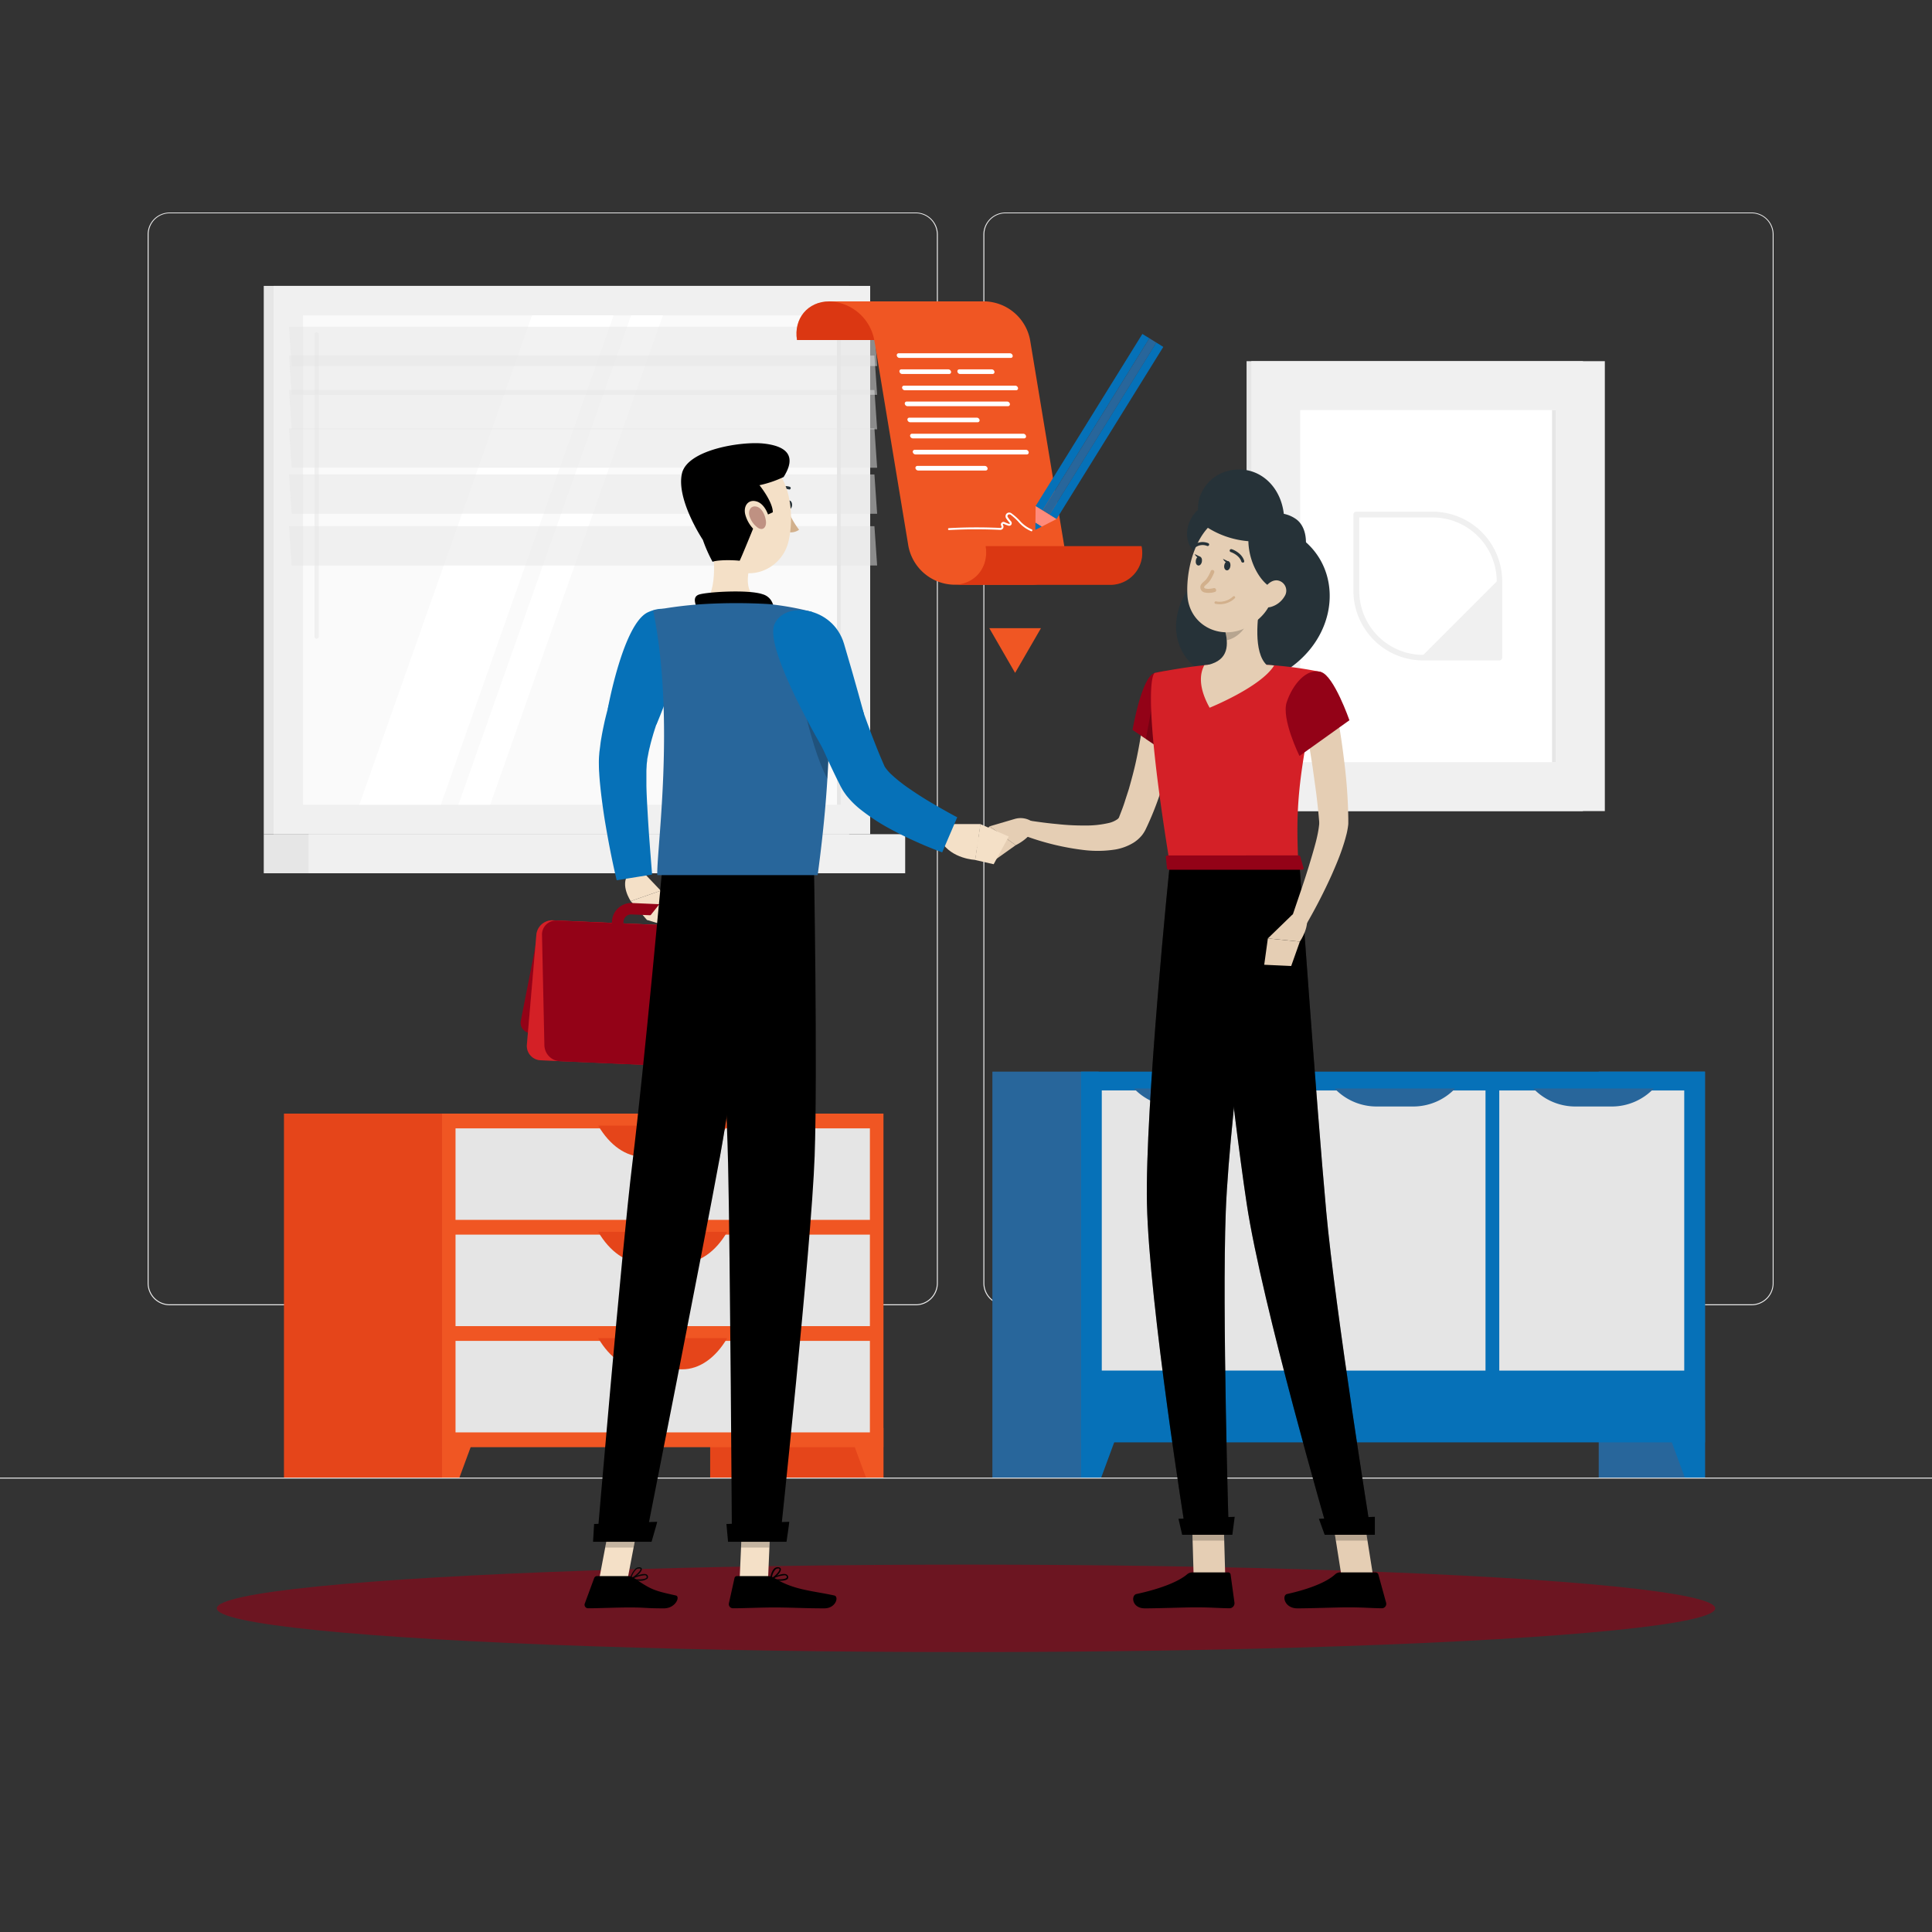<svg xmlns="http://www.w3.org/2000/svg" viewBox="0 0 500 500"><rect x="0" y="0" width="500" height="500" fill="#333333" stroke="none"/><defs><style>.cls-1{fill:#ebebeb;}.cls-2{fill:#28669b;}.cls-15,.cls-3{fill:#0671b8;}.cls-4{fill:#e5e5e5;}.cls-5,.cls-9{fill:#e6e6e6;}.cls-6{fill:#f0f0f0;}.cls-7{fill:#fafafa;}.cls-8{fill:#fff;}.cls-9{opacity:0.5;}.cls-10{fill:#e5451a;}.cls-11{fill:#f05623;}.cls-12,.cls-19{fill:#930217;}.cls-12{opacity:0.6;}.cls-13,.cls-14{fill:#db3812;}.cls-14,.cls-15,.cls-23{opacity:0.3;}.cls-16{fill:#ff8b7b;}.cls-17{fill:#263238;}.cls-18{fill:#e5ceb4;}.cls-20,.cls-21,.cls-27{opacity:0.2;}.cls-22,.cls-27{fill:#d42027;}.cls-24,.cls-28{fill:#d2b08c;}.cls-24{stroke:#d2b08c;stroke-miterlimit:10;stroke-width:0.25px;}.cls-25{fill:#070707;}.cls-26{fill:#f4e0c7;}.cls-29{fill:#020202;}.cls-30{fill:#bf9182;}</style></defs><g id="Background_Complete" data-name="Background Complete"><rect class="cls-1" y="382.4" width="500" height="0.25"/><path class="cls-1" d="M237,337.8H43.91a5.71,5.71,0,0,1-5.7-5.71V60.66A5.71,5.71,0,0,1,43.91,55H237a5.71,5.71,0,0,1,5.71,5.71V332.09A5.71,5.71,0,0,1,237,337.8ZM43.91,55.2a5.46,5.46,0,0,0-5.45,5.46V332.09a5.46,5.46,0,0,0,5.45,5.46H237a5.47,5.47,0,0,0,5.46-5.46V60.66A5.47,5.47,0,0,0,237,55.2Z"/><path class="cls-1" d="M453.31,337.8H260.21a5.72,5.72,0,0,1-5.71-5.71V60.66A5.72,5.72,0,0,1,260.21,55h193.1A5.71,5.71,0,0,1,459,60.66V332.09A5.71,5.71,0,0,1,453.31,337.8ZM260.21,55.2a5.47,5.47,0,0,0-5.46,5.46V332.09a5.47,5.47,0,0,0,5.46,5.46h193.1a5.47,5.47,0,0,0,5.46-5.46V60.66a5.47,5.47,0,0,0-5.46-5.46Z"/><rect class="cls-2" x="413.75" y="277.34" width="27.5" height="105.06"/><polygon class="cls-3" points="436.03 382.4 441.25 382.4 441.25 367.54 430.55 367.54 436.03 382.4"/><rect class="cls-2" x="256.83" y="277.34" width="27.5" height="105.06"/><rect class="cls-3" x="279.77" y="277.34" width="161.48" height="95.94"/><rect class="cls-4" x="272.83" y="294.52" width="72.5" height="47.87" transform="translate(-9.38 627.53) rotate(-90)"/><path class="cls-2" d="M313.81,286.36h-9.47a15,15,0,0,1-10.88-4.67h31.23A15,15,0,0,1,313.81,286.36Z"/><rect class="cls-4" x="324.26" y="294.52" width="72.5" height="47.87" transform="translate(42.06 678.97) rotate(-90)"/><path class="cls-2" d="M365.73,286.36h-9.47a15,15,0,0,1-10.87-4.67h31.22A15,15,0,0,1,365.73,286.36Z"/><rect class="cls-4" x="375.7" y="294.52" width="72.5" height="47.87" transform="translate(93.49 730.41) rotate(-90)"/><path class="cls-2" d="M417.17,286.36H407.7a15,15,0,0,1-10.88-4.67H428A15,15,0,0,1,417.17,286.36Z"/><polygon class="cls-3" points="284.99 382.4 279.77 382.4 279.77 367.54 290.47 367.54 284.99 382.4"/><rect class="cls-5" x="68.26" y="73.99" width="151.5" height="141.9"/><rect class="cls-6" x="70.8" y="73.99" width="154.4" height="141.9"/><rect class="cls-5" x="68.26" y="215.89" width="151.5" height="10.11"/><rect class="cls-6" x="79.86" y="215.89" width="154.4" height="10.11"/><rect class="cls-7" x="84.67" y="75.35" width="126.66" height="139.17" transform="translate(292.94 -3.06) rotate(90)"/><polygon class="cls-8" points="92.99 208.27 137.7 81.61 158.8 81.61 114.09 208.27 92.99 208.27"/><path class="cls-6" d="M81.94,165.3a.55.55,0,0,0,.55-.55V86.56a.55.55,0,0,0-.55-.54.54.54,0,0,0-.54.54v78.19A.55.55,0,0,0,81.94,165.3Z"/><polygon class="cls-8" points="118.63 208.27 163.34 81.61 171.56 81.61 126.86 208.27 118.63 208.27"/><rect class="cls-5" x="153.77" y="144.46" width="126.66" height="0.97" transform="translate(362.04 -72.16) rotate(90)"/><polygon class="cls-9" points="227 94.74 75.5 94.74 74.8 84.57 226.3 84.57 227 94.74"/><polygon class="cls-9" points="227 102.18 75.5 102.18 74.8 92.01 226.3 92.01 227 102.18"/><polygon class="cls-9" points="227 111.11 75.5 111.11 74.8 100.94 226.3 100.94 227 111.11"/><polygon class="cls-9" points="227 121.05 75.5 121.05 74.8 110.88 226.3 110.88 227 121.05"/><polygon class="cls-9" points="227 132.96 75.5 132.96 74.8 122.79 226.3 122.79 227 132.96"/><polygon class="cls-9" points="227 146.35 75.5 146.35 74.8 136.18 226.3 136.18 227 146.35"/><rect class="cls-10" x="183.79" y="288.2" width="44.84" height="94.2"/><polygon class="cls-11" points="224.12 382.4 228.63 382.4 228.63 369.57 219.39 369.57 224.12 382.4"/><rect class="cls-10" x="73.49" y="288.2" width="44.84" height="94.2"/><rect class="cls-11" x="114.39" y="288.2" width="114.23" height="86.33"/><rect class="cls-4" x="117.89" y="292.02" width="107.24" height="23.68"/><path class="cls-10" d="M176.57,299.38H166.44c-4.4,0-8.6-2.92-11.63-8.08h33.4C185.18,296.46,181,299.38,176.57,299.38Z"/><polygon class="cls-11" points="118.9 382.4 114.39 382.4 114.39 369.57 123.63 369.57 118.9 382.4"/><rect class="cls-4" x="117.89" y="319.52" width="107.24" height="23.68"/><path class="cls-10" d="M176.57,326.88H166.44c-4.4,0-8.6-2.92-11.63-8.08h33.4C185.18,324,181,326.88,176.57,326.88Z"/><rect class="cls-4" x="117.89" y="347.02" width="107.24" height="23.68"/><path class="cls-10" d="M176.57,354.38H166.44c-4.4,0-8.6-2.92-11.63-8.08h33.4C185.18,351.46,181,354.38,176.57,354.38Z"/><rect class="cls-5" x="322.61" y="93.47" width="87.06" height="116.44"/><rect class="cls-6" x="323.83" y="93.47" width="91.5" height="116.44"/><rect class="cls-8" x="324.02" y="118.6" width="91.11" height="66.17" transform="translate(521.26 -217.89) rotate(90)"/><rect class="cls-5" x="356.61" y="151.19" width="91.11" height="0.99" transform="translate(553.85 -250.48) rotate(90)"/><path class="cls-6" d="M370.81,132.42H351a.74.74,0,0,0-.74.73v19.77a18.06,18.06,0,0,0,18,18h19.77a.74.74,0,0,0,.74-.74V150.45A18.05,18.05,0,0,0,370.81,132.42Zm-2.47,37.07a16.58,16.58,0,0,1-16.56-16.57v-19h19a16.59,16.59,0,0,1,16.57,16.56Z"/></g><g id="Shadow"><ellipse id="_Path_" data-name="&lt;Path&gt;" class="cls-12" cx="250" cy="416.24" rx="193.89" ry="11.32"/></g><g id="Contract"><path class="cls-13" d="M246.59,88c-.91-5.52,2.82-10,8.34-10H214.6c-5.52,0-9.25,4.47-8.34,10Z"/><path class="cls-14" d="M246.59,88c-.91-5.52,2.82-10,8.34-10H214.6c-5.52,0-9.25,4.47-8.34,10Z"/><path class="cls-11" d="M254.93,78H214.6a12.28,12.28,0,0,1,11.66,10l8.83,53.32a12.29,12.29,0,0,0,11.66,10h20.34c5.52,0,9.25-4.48,8.34-10L266.59,88A12.28,12.28,0,0,0,254.93,78Z"/><path class="cls-13" d="M255.09,141.35c.91,5.52-2.82,10-8.34,10h40.33a8.25,8.25,0,0,0,8.34-10Z"/><path class="cls-14" d="M255.09,141.35c.91,5.52-2.82,10-8.34,10h40.33a8.25,8.25,0,0,0,8.34-10Z"/><path class="cls-8" d="M261.58,92.63H232.79a.74.74,0,0,1-.7-.6h0a.49.49,0,0,1,.5-.6h28.79a.74.74,0,0,1,.7.6h0A.49.49,0,0,1,261.58,92.63Z"/><path class="cls-8" d="M245.63,96.79H233.48a.74.74,0,0,1-.7-.6h0a.49.49,0,0,1,.5-.6h12.15a.74.74,0,0,1,.7.6h0A.5.5,0,0,1,245.63,96.79Z"/><path class="cls-8" d="M256.87,96.79h-8.4a.73.73,0,0,1-.69-.6h0a.49.49,0,0,1,.49-.6h8.4a.73.73,0,0,1,.69.6h0A.49.49,0,0,1,256.87,96.79Z"/><path class="cls-8" d="M263,101H234.17a.73.73,0,0,1-.7-.59h0a.49.49,0,0,1,.5-.6h28.79a.74.74,0,0,1,.7.6h0A.49.49,0,0,1,263,101Z"/><path class="cls-8" d="M260.81,105.12H234.86a.74.74,0,0,1-.7-.6h0a.5.5,0,0,1,.5-.6h26a.74.74,0,0,1,.7.6h0A.5.5,0,0,1,260.81,105.12Z"/><path class="cls-8" d="M253,109.28H235.55a.74.74,0,0,1-.7-.6h0a.49.49,0,0,1,.5-.59h17.46a.75.75,0,0,1,.7.59h0A.5.5,0,0,1,253,109.28Z"/><path class="cls-8" d="M265,113.45H236.24a.74.74,0,0,1-.7-.6h0a.5.5,0,0,1,.5-.6h28.79a.74.74,0,0,1,.7.6h0A.49.49,0,0,1,265,113.45Z"/><path class="cls-8" d="M265.72,117.61H236.93a.74.74,0,0,1-.7-.6h0a.5.5,0,0,1,.5-.6h28.8a.73.73,0,0,1,.69.6h0A.49.49,0,0,1,265.72,117.61Z"/><path class="cls-8" d="M255.08,121.77H237.62a.75.75,0,0,1-.7-.59h0a.5.5,0,0,1,.5-.6h17.46a.74.74,0,0,1,.7.6h0A.49.49,0,0,1,255.08,121.77Z"/><rect class="cls-3" x="285.28" y="85.28" width="2.12" height="52.43" transform="translate(470.89 357.18) rotate(-148.19)"/><rect class="cls-15" x="285.28" y="85.28" width="2.12" height="52.43" transform="translate(470.89 357.18) rotate(-148.19)"/><rect class="cls-3" x="281.68" y="83.05" width="2.12" height="52.43" transform="translate(465.41 351.16) rotate(-148.19)"/><rect class="cls-15" x="281.68" y="83.05" width="2.12" height="52.43" transform="translate(465.41 351.16) rotate(-148.19)"/><rect class="cls-2" x="283.48" y="84.17" width="2.12" height="52.43" transform="translate(468.16 354.17) rotate(-148.19)"/><polygon class="cls-16" points="267.97 135.28 269.59 136.29 273.42 134.34 268.02 130.99 267.97 135.28"/><polygon class="cls-3" points="267.95 137.13 269.59 136.29 267.97 135.28 267.95 137.13"/><path class="cls-8" d="M267,137.5h-.07a8.87,8.87,0,0,1-3.45-2.54,15.05,15.05,0,0,0-1.89-1.71.57.57,0,0,0-.73,0,.48.48,0,0,0,0,.65c.24.36.51.7.78,1a.75.75,0,0,1,.09.89.69.69,0,0,1-.79.25,11.73,11.73,0,0,1-1.12-.43.17.17,0,0,0-.24.24l.05.13a.83.83,0,0,1-.08.82.84.84,0,0,1-.74.33,129.74,129.74,0,0,0-13.21.05.25.25,0,0,1,0-.5,130.72,130.72,0,0,1,13.26-.05.31.31,0,0,0,.3-.12.34.34,0,0,0,0-.34l-.05-.11a.67.67,0,0,1,.91-.91,8,8,0,0,0,1.06.41.18.18,0,0,0,.22,0,.24.24,0,0,0-.05-.29c-.29-.34-.56-.7-.81-1.06a1,1,0,0,1,.06-1.29,1,1,0,0,1,1.36,0,14.25,14.25,0,0,1,2,1.77A8.56,8.56,0,0,0,267,137a.25.25,0,0,1,.16.32A.25.25,0,0,1,267,137.5Z"/><polygon class="cls-11" points="262.71 174.14 269.4 162.57 256.03 162.57 262.71 174.14"/></g><g id="Character_2" data-name="Character 2"><path class="cls-17" d="M337.78,140.16a14.78,14.78,0,0,0-10.34-3.7c-2.43-4.9-7.44-7.76-12.74-6.79-7.6,1.39-9.92,10.52-4.64,13.85a22.3,22.3,0,0,0,5.62,2.55l0,.24a17.15,17.15,0,0,0-11.28,14.8c-.78,11.32,11.38,17.94,18,11.64A35,35,0,0,0,325,170c1.28,1.8,2.66,3.64,4.15,5.56C345.69,167.94,348.48,149.39,337.78,140.16Z"/><path class="cls-18" d="M304.53,184.17c-.1,1.4-.22,2.62-.4,3.9s-.35,2.52-.56,3.77c-.42,2.51-1,5-1.59,7.45a78.67,78.67,0,0,1-5.08,14.49l-.21.44c-.08.17-.1.23-.25.53a8.5,8.5,0,0,1-.89,1.4,9,9,0,0,1-2.29,2,13.39,13.39,0,0,1-4.68,1.71,29.62,29.62,0,0,1-8.23.11,66.9,66.9,0,0,1-14.83-3.57l1.1-4c2.31.35,4.72.67,7.08.88a61.48,61.48,0,0,0,7,.36,25.86,25.86,0,0,0,6.38-.68,6.25,6.25,0,0,0,2.11-.95,1.42,1.42,0,0,0,.39-.43.64.64,0,0,0,.06-.16l.28-.72c.42-1.07.83-2.15,1.18-3.26s.72-2.21,1.07-3.32c.63-2.25,1.25-4.5,1.76-6.8s.93-4.6,1.32-6.92.7-4.72.93-6.88Z"/><path class="cls-19" d="M298.84,174.16c-3.38.85-5.74,14.74-5.74,14.74l9.3,6.32s8.92-14,6.32-17.71C306,173.64,303.76,172.9,298.84,174.16Z"/><polygon class="cls-20" points="299.14 177.26 296.55 191.25 301.77 194.8 299.14 177.26"/><path class="cls-18" d="M262.62,211.94l-6.5,1.91,6.74,4.89s4.76-2.23,4.93-5.63l-.66-.46A5.34,5.34,0,0,0,262.62,211.94Z"/><path class="cls-18" d="M262.67,212.89,259.55,214a17.06,17.06,0,0,0-1.79.72s2.06.86,3.09.28a17.37,17.37,0,0,0,4.67-.28Z"/><polygon class="cls-18" points="251.81 218.16 256.78 223.06 262.86 218.74 256.12 213.85 251.81 218.16"/><polygon class="cls-18" points="317.09 407.88 308.91 407.88 308.36 388.92 316.55 388.92 317.09 407.88"/><path d="M308.63,406.93h9.19a.65.65,0,0,1,.66.56l1,7.28a1.31,1.31,0,0,1-1.31,1.45c-3.2-.05-4.75-.24-8.8-.24-2.48,0-9.63.26-13.07.26s-3.62-3.4-2.19-3.71c6.42-1.38,11-3.28,13.11-5.1A2.18,2.18,0,0,1,308.63,406.93Z"/><g class="cls-21"><polygon points="308.36 388.92 308.64 398.7 316.83 398.7 316.55 388.92 308.36 388.92"/></g><path class="cls-22" d="M298.84,174.16s-3.9,1.37,3.91,49.41H336c-.56-13.53-.57-21.88,5.9-49.65a97.47,97.47,0,0,0-14.12-1.86,105.58,105.58,0,0,0-15.1,0C306.19,172.65,298.84,174.16,298.84,174.16Z"/><path class="cls-18" d="M326.28,155.06c-.95,4.85-1.9,13.76,1.5,17,0,0-1.33,4.93-10.36,4.93-9.93,0-4.74-4.93-4.74-4.93,5.41-1.3,5.27-5.32,4.33-9.09Z"/><path class="cls-18" d="M327.77,172.06a105.58,105.58,0,0,0-15.1,0l-1,.1c-1.21,2.28-1.51,5.79,1.38,11,0,0,13.24-5.34,16.69-10.92C329.1,172.14,328.44,172.09,327.77,172.06Z"/><path class="cls-20" d="M322.5,158.29,317,163a14.92,14.92,0,0,1,.47,2.68c2.07-.3,4.91-2.57,5.13-4.74A7.17,7.17,0,0,0,322.5,158.29Z"/><path class="cls-18" d="M331.52,146.64c-1.85,7.91-2.47,11.3-7.21,14.71-7.12,5.14-16.43,1.14-17-7.17-.5-7.47,2.62-19.16,11-21A11.09,11.09,0,0,1,331.52,146.64Z"/><path d="M302.75,223.57s-6.46,63.07-5.92,88c.56,26,10.07,85.19,10.07,85.19H318s-1.75-57.71-.77-83.21c1.07-27.81,9.9-90,9.9-90Z"/><path class="cls-23" d="M302.75,223.57s-6.46,63.07-5.92,88c.56,26,10.07,85.19,10.07,85.19H318s-1.75-57.71-.77-83.21c1.07-27.81,9.9-90,9.9-90Z"/><polygon points="318.93 397.2 305.94 397.2 304.99 393.06 319.54 392.55 318.93 397.2"/><path class="cls-20" d="M317.09,239.26c-8.16,16.43-1.64,46.4,1.25,57.55,1.48-16.74,4-37.22,5.93-52.25C323,236.06,320.86,231.69,317.09,239.26Z"/><polygon class="cls-18" points="355.36 407.88 347.17 407.88 344.17 388.92 352.35 388.92 355.36 407.88"/><path d="M346.77,406.93H356a.76.76,0,0,1,.72.56l2,7.28a1.14,1.14,0,0,1-1.13,1.45c-3.21-.05-4.78-.24-8.83-.24-2.49,0-9.6.26-13,.26s-4.06-3.4-2.67-3.71c6.24-1.38,10.52-3.28,12.45-5.1A1.9,1.9,0,0,1,346.77,406.93Z"/><g class="cls-21"><polygon points="344.17 388.92 345.72 398.7 353.91 398.7 352.36 388.92 344.17 388.92"/></g><path d="M312,223.57s6.87,63.07,10.65,88c3.93,26,21.13,85.19,21.13,85.19H354.8s-9.24-57.71-11.57-83.21c-2.54-27.81-6.93-90-6.93-90Z"/><path class="cls-23" d="M312,223.57s6.87,63.07,10.65,88c3.93,26,21.13,85.19,21.13,85.19H354.8s-9.24-57.71-11.57-83.21c-2.54-27.81-6.93-90-6.93-90Z"/><polygon points="355.81 397.2 342.82 397.2 341.33 393.06 355.81 392.55 355.81 397.2"/><path class="cls-17" d="M318.41,146.59c-.11.65-.55,1.12-1,1s-.69-.66-.57-1.31.54-1.12,1-1.05S318.52,145.94,318.41,146.59Z"/><path class="cls-17" d="M311.05,145.34c-.11.65-.55,1.12-1,1s-.68-.65-.57-1.31.54-1.12,1-1S311.16,144.69,311.05,145.34Z"/><path class="cls-17" d="M310.66,144.1l-1.49-.72S309.77,144.74,310.66,144.1Z"/><path class="cls-24" d="M315.59,156.24a8.54,8.54,0,0,1-1-.09.2.2,0,0,1-.16-.23.22.22,0,0,1,.23-.16,5.17,5.17,0,0,0,4.54-1.3.21.21,0,0,1,.28,0,.2.2,0,0,1,0,.28A5.46,5.46,0,0,1,315.59,156.24Z"/><path class="cls-17" d="M335.38,134.32a8.28,8.28,0,0,0-3.13-1.34c-.91-7.8-7.16-12.76-14.13-11.19-7.9,1.78-10.65,11.58-5.34,14.92a23.35,23.35,0,0,0,10.3,3.35c.14,6.47,4.17,12,7,12.3C338.16,149.14,340.25,137.75,335.38,134.32Z"/><path class="cls-18" d="M332.44,154.34a6,6,0,0,1-3.61,2.75c-2,.51-3-1.3-2.38-3.18.53-1.69,2.23-4,4.24-3.69A2.68,2.68,0,0,1,332.44,154.34Z"/><path class="cls-17" d="M321.62,145.59a.39.39,0,0,1-.37-.27c-.53-1.71-2.72-2.45-2.74-2.45a.39.39,0,0,1-.25-.49.38.38,0,0,1,.49-.25c.1,0,2.6.87,3.24,3a.39.39,0,0,1-.25.49Z"/><path class="cls-17" d="M309.42,141.56a.4.4,0,0,1-.34-.19.39.39,0,0,1,.15-.53,3.86,3.86,0,0,1,3.53-.24.39.39,0,0,1-.35.69h0a3.12,3.12,0,0,0-2.8.22A.34.34,0,0,1,309.42,141.56Z"/><path class="cls-18" d="M345.72,183.45c1,4.71,1.66,9.34,2.22,14.07a132.55,132.55,0,0,1,1,14.31c0,.24,0,.74,0,1.18s-.07.8-.12,1.17c-.12.73-.25,1.41-.42,2-.32,1.28-.7,2.47-1.1,3.64-.8,2.33-1.75,4.54-2.71,6.72a141,141,0,0,1-6.51,12.65l-3.76-1.75,2.23-6.58c.75-2.18,1.47-4.38,2.14-6.57s1.32-4.36,1.88-6.5c.27-1.07.5-2.13.66-3.13.08-.5.14-1,.18-1.4,0-.21,0-.4,0-.57l-.05-.57c-.18-2.24-.44-4.49-.71-6.75l-.94-6.8c-.69-4.52-1.46-9.1-2.23-13.57Z"/><path class="cls-19" d="M341.9,173.92c3.33,1,7.33,12.48,7.33,12.48l-12.93,9.24s-4.71-9.57-3.31-13.88C334.45,177.28,338.09,172.76,341.9,173.92Z"/><path class="cls-17" d="M318,145.35l-1.49-.72S317.13,146,318,145.35Z"/><path class="cls-19" d="M336.5,221.62l.85,3c.12.24-.16.47-.54.47H302.58c-.3,0-.54-.15-.56-.33l-.3-3c0-.21.24-.38.56-.38H336A.61.61,0,0,1,336.5,221.62Z"/><path class="cls-18" d="M334.47,236.7l-6.35,6.16,8.28.83s3-4.33,1.43-7.35Z"/><polygon class="cls-18" points="327.18 249.68 334.16 250 336.4 243.69 328.12 242.86 327.18 249.68"/></g><g id="Character_1" data-name="Character 1"><path class="cls-25" d="M165.3,409.11a3.3,3.3,0,0,0,2.24-.55.68.68,0,0,0,.1-.76.73.73,0,0,0-.49-.41c-1.18-.33-4,1.13-4.08,1.2a.19.19,0,0,0-.11.18.15.15,0,0,0,.12.14A12.68,12.68,0,0,0,165.3,409.11Zm1.38-1.42a1.15,1.15,0,0,1,.33,0,.42.42,0,0,1,.3.24c.09.22,0,.33,0,.39-.41.47-2.27.48-3.61.29A8.94,8.94,0,0,1,166.68,407.69Z"/><path class="cls-25" d="M163.11,408.91h.08c.94-.4,2.93-2,2.92-2.82,0-.2-.11-.44-.58-.49a1.48,1.48,0,0,0-1,.3,5.88,5.88,0,0,0-1.55,2.83.14.14,0,0,0,.05.16A.14.14,0,0,0,163.11,408.91Zm2.23-3h.11c.3,0,.31.15.31.19,0,.5-1.37,1.75-2.36,2.29a4.91,4.91,0,0,1,1.3-2.26A1.09,1.09,0,0,1,165.34,405.93Z"/><polygon class="cls-26" points="155.06 408.74 162.41 408.74 165.64 391.72 158.29 391.72 155.06 408.74"/><path d="M162.48,407.89h-8a.78.78,0,0,0-.7.5l-2.41,6.53a.91.91,0,0,0,.86,1.3c2.91,0,7.11-.21,10.75-.21,4.25,0,3.86.23,8.85.23,3,0,4.3-3.05,3.08-3.33-5.56-1.25-6.21-1.39-10.72-4.45A3,3,0,0,0,162.48,407.89Z"/><polygon class="cls-20" points="165.64 391.73 163.97 400.5 156.62 400.5 158.29 391.73 165.64 391.73"/><path class="cls-26" d="M166.19,225.45,171,230.5l-7.76,2.71s-2.82-4.12-.65-6.94Z"/><polygon class="cls-26" points="172.44 237.56 167.41 238.06 163.24 233.21 171 230.5 172.44 237.56"/><path class="cls-19" d="M137.36,267.36,174.84,269a3.82,3.82,0,0,0,3.79-3l4.48-22.9a2.66,2.66,0,0,0-2.55-3.28l-37.48-1.65a3.82,3.82,0,0,0-3.78,3l-4.49,22.9A2.66,2.66,0,0,0,137.36,267.36Z"/><path class="cls-22" d="M139.93,274.4l46.3,2a4.1,4.1,0,0,0,4.24-3.73l2.45-28.42a3.71,3.71,0,0,0-3.57-4.07l-46.29-2a4.13,4.13,0,0,0-4.25,3.73l-2.45,28.42A3.72,3.72,0,0,0,139.93,274.4Z"/><path class="cls-27" d="M139.93,274.4l46.3,2a4.1,4.1,0,0,0,4.24-3.73l2.45-28.42a3.71,3.71,0,0,0-3.57-4.07l-46.29-2a4.13,4.13,0,0,0-4.25,3.73l-2.45,28.42A3.72,3.72,0,0,0,139.93,274.4Z"/><path class="cls-19" d="M173.9,247.71h-.12l-13.44-.59h0a2.57,2.57,0,0,1-2.47-2.81l.53-6.13a5,5,0,0,1,5.11-4.48l9,.39a4.8,4.8,0,0,1,4.59,5.23l-.51,5.94A2.72,2.72,0,0,1,173.9,247.71Zm-13-3.58,12.71.56.49-5.64a1.8,1.8,0,0,0-1.73-2l-9-.4a2,2,0,0,0-2,1.75Z"/><path class="cls-19" d="M191.18,276.65l-46.29-2a4.25,4.25,0,0,1-4-4.1L140.27,242a3.61,3.61,0,0,1,3.82-3.75l46.3,2a4.24,4.24,0,0,1,4,4.1L195,272.9A3.62,3.62,0,0,1,191.18,276.65Z"/><path class="cls-3" d="M177.47,169.52c-.49,1-1.07,2.14-1.59,3.23s-1,2.25-1.55,3.38c-1,2.27-2,4.55-2.86,6.84s-1.66,4.6-2.37,6.89c-.33,1.15-.67,2.29-.92,3.42-.15.57-.28,1.14-.38,1.69l-.16.84c-.06.29-.12.58-.14.78,0,.44-.12.84-.14,1.43s-.07,1.07-.07,1.68c0,1.17,0,2.4,0,3.63.05,2.49.2,5,.35,7.58.29,5.11.72,10.3,1.12,15.42l-9.16,1.48c-1.24-5.21-2.22-10.37-3.1-15.66-.42-2.64-.78-5.3-1.08-8-.14-1.38-.28-2.75-.35-4.2-.06-.69-.07-1.47-.08-2.23s0-1.62.09-2.48a11.48,11.48,0,0,1,.12-1.17l.14-1.1c.08-.74.19-1.46.32-2.16.24-1.44.54-2.83.84-4.22.65-2.75,1.39-5.46,2.27-8.08s1.81-5.22,2.85-7.76c.52-1.27,1-2.53,1.62-3.79s1.11-2.46,1.8-3.84Z"/><polygon class="cls-26" points="177.51 236.84 173.51 239.94 167.41 238.06 172.53 231.64 177.51 236.84"/><path d="M197.51,221.87s-7.07,54.93-11.16,77.33C182.09,322.5,167,398.8,167,398.8H154.51s6.34-74.94,9.15-97.82c3.07-25,8-79.11,8-79.11Z"/><path d="M170.08,393.84c.06,0-1.46,5.17-1.46,5.17H153.48l.27-4.61Z"/><path class="cls-17" d="M203.53,130.65c0,.62.33,1.13.74,1.13s.73-.51.73-1.13-.33-1.12-.73-1.12S203.53,130,203.53,130.65Z"/><path class="cls-28" d="M203.8,131.78a22.28,22.28,0,0,0,3,5.32,3.6,3.6,0,0,1-3,.56Z"/><path class="cls-17" d="M201.33,127.2a.39.39,0,0,0,.21-.06,2.88,2.88,0,0,1,2.6-.48.37.37,0,0,0,.47-.21.36.36,0,0,0-.21-.47,3.61,3.61,0,0,0-3.29.56.37.37,0,0,0-.08.51A.36.36,0,0,0,201.33,127.2Z"/><path class="cls-26" d="M183.84,137.52c1,5.38,2.1,15.23-1.66,18.81,0,0,1.47,5.45,11.46,5.45,11,0,5.24-5.45,5.24-5.45-6-1.43-5.83-5.87-4.79-10.05Z"/><path d="M180.74,158.2c-.78-1.72-1.65-3.7.14-4.32,2-.68,12.77-1.37,16.49-.09a3.85,3.85,0,0,1,2.67,4.78Z"/><path class="cls-3" d="M167.71,158.44c-6.43,2.92-10.43,25.06-10.43,25.06l12.61,4a133.92,133.92,0,0,0,6.16-18C178.34,160.26,174.29,155.46,167.71,158.44Z"/><path class="cls-26" d="M246,213.26l7.76,0-1.36,9.28s-6.08-.22-8.84-4.8Z"/><polygon class="cls-26" points="261.06 216.49 257.16 223.66 252.36 222.56 253.72 213.28 261.06 216.49"/><path class="cls-26" d="M182.78,129.33c.47,7.64.36,12.14,4.22,16.06,5.8,5.9,15.23,2.4,17.05-5.23,1.65-6.86.6-18.2-6.88-21.24A10.44,10.44,0,0,0,182.78,129.33Z"/><path d="M181.9,139.72s-6.92-10.38-5.42-17.15c1.37-6.19,15.34-8.4,21.14-7.78,6.16.67,8.56,3.32,5.18,8.66a28.62,28.62,0,0,1-6.25,2.12s3.43,4.21,3.46,7c-1,.52-4.09,1.76-4.09,1.76s-4.38,10.81-4.51,10.79c-1.69-.2-5.6-.26-7,.27A37.46,37.46,0,0,1,181.9,139.72Z"/><path class="cls-26" d="M192.89,133.21a8.68,8.68,0,0,0,3.1,4.59c2,1.5,3.49.08,3.34-2.17-.13-2-1.33-5.23-3.53-5.86S192.31,131,192.89,133.21Z"/><path class="cls-23" d="M192.21,242.4c-9.83,2.28-8,37.84-6.11,58.11.09-.46.16-.89.24-1.31,2.44-13.34,5.93-38.2,8.36-56.14A4.92,4.92,0,0,0,192.21,242.4Z"/><path class="cls-29" d="M201.72,409.11c.94,0,1.85-.13,2.16-.55a.65.65,0,0,0,0-.76.87.87,0,0,0-.55-.41c-1.22-.33-3.79,1.13-3.9,1.2a.17.17,0,0,0-.08.18.18.18,0,0,0,.14.14A13.29,13.29,0,0,0,201.72,409.11Zm1.17-1.42a1.15,1.15,0,0,1,.33,0,.51.51,0,0,1,.34.24c.13.22.08.33,0,.39-.34.47-2.2.48-3.57.29A7.87,7.87,0,0,1,202.89,407.69Z"/><path class="cls-29" d="M199.5,408.91h.07c.89-.4,2.65-2,2.51-2.82,0-.2-.17-.44-.65-.49a1.3,1.3,0,0,0-1,.3c-.94.77-1.13,2.75-1.14,2.83a.17.17,0,0,0,.07.16A.19.19,0,0,0,199.5,408.91Zm1.79-3h.11c.31,0,.33.15.34.19.08.5-1.12,1.75-2,2.29a4.08,4.08,0,0,1,1-2.26A.92.92,0,0,1,201.29,405.93Z"/><polygon class="cls-26" points="191.42 408.74 198.77 408.74 199.5 391.72 192.16 391.72 191.42 408.74"/><path d="M198.72,407.89h-8a.65.65,0,0,0-.63.5l-1.45,6.53a1.07,1.07,0,0,0,1.06,1.3c2.89,0,7.07-.21,10.71-.21,4.26,0,7.93.23,12.92.23,3,0,3.85-3.05,2.59-3.33-5.75-1.25-10.44-1.39-15.41-4.45A3.41,3.41,0,0,0,198.72,407.89Z"/><polygon class="cls-20" points="199.5 391.73 199.12 400.5 191.77 400.5 192.15 391.73 199.5 391.73"/><path d="M210.62,221.87s1,54.93.21,77.33c-.83,23.3-9,99.6-9,99.6H189.42s-.46-74.94-1-97.82c-.61-25-3.62-79.11-3.62-79.11Z"/><path d="M204.26,393.84c.05,0-.71,5.17-.71,5.17H188.42L188,394.4Z"/><path class="cls-2" d="M210.18,158.37s8.82,13.44,1.43,68.11h-41.5c-.27-6,4.74-40.07-1.08-68.49a102.56,102.56,0,0,1,13.15-1.66,145.27,145.27,0,0,1,16.7,0A73.5,73.5,0,0,1,210.18,158.37Z"/><path class="cls-20" d="M214.56,186.34l-8.7-14.42s3.27,20.44,8.28,29.66C214.48,195.81,214.6,190.75,214.56,186.34Z"/><path class="cls-3" d="M218.27,168.89c1.43,4.57,3,9.25,4.61,13.83s3.29,9.13,5.13,13.5l.7,1.62a3.57,3.57,0,0,1,.16.37,2.38,2.38,0,0,0,.14.27,10.69,10.69,0,0,0,1.54,1.82,39.53,39.53,0,0,0,5.07,4c1.88,1.3,3.87,2.56,5.92,3.75s4.17,2.41,6.19,3.46l-3.89,9.08a103,103,0,0,1-14.29-6.52,51.92,51.92,0,0,1-7-4.69,22.7,22.7,0,0,1-3.55-3.58c-.3-.43-.59-.81-.88-1.29s-.61-1.08-.7-1.28l-.88-1.75c-2.29-4.66-4.34-9.32-6.23-14s-3.65-9.39-5.34-14.26Z"/><path class="cls-3" d="M200.38,161.69c-2.57,6.54,13.06,32.87,13.06,32.87l10.17-9.73s-2.22-8.27-5.18-18.23C215.51,156.81,202.83,155.44,200.38,161.69Z"/><path class="cls-30" d="M193.94,133.49a5.78,5.78,0,0,0,2.07,3c1.33,1,2.32.05,2.23-1.44-.09-1.34-.89-3.49-2.36-3.91S193.56,132,193.94,133.49Z"/><path class="cls-28" d="M313.32,147.84a10,10,0,0,1-1.09,2c-.43.58-1.16.94-1.47,1.6a1.37,1.37,0,0,0,.95,1.88,5.09,5.09,0,0,0,2.68-.12c.62-.15.35-1.11-.27-1a5.77,5.77,0,0,1-1.09.18,2.9,2.9,0,0,1-1-.06c-.16,0-.38-.15-.4-.34s.22-.4.36-.53.47-.4.69-.63a5.2,5.2,0,0,0,.61-.79,11.94,11.94,0,0,0,.91-1.78.51.51,0,0,0-.18-.68.49.49,0,0,0-.68.18Z"/></g></svg>